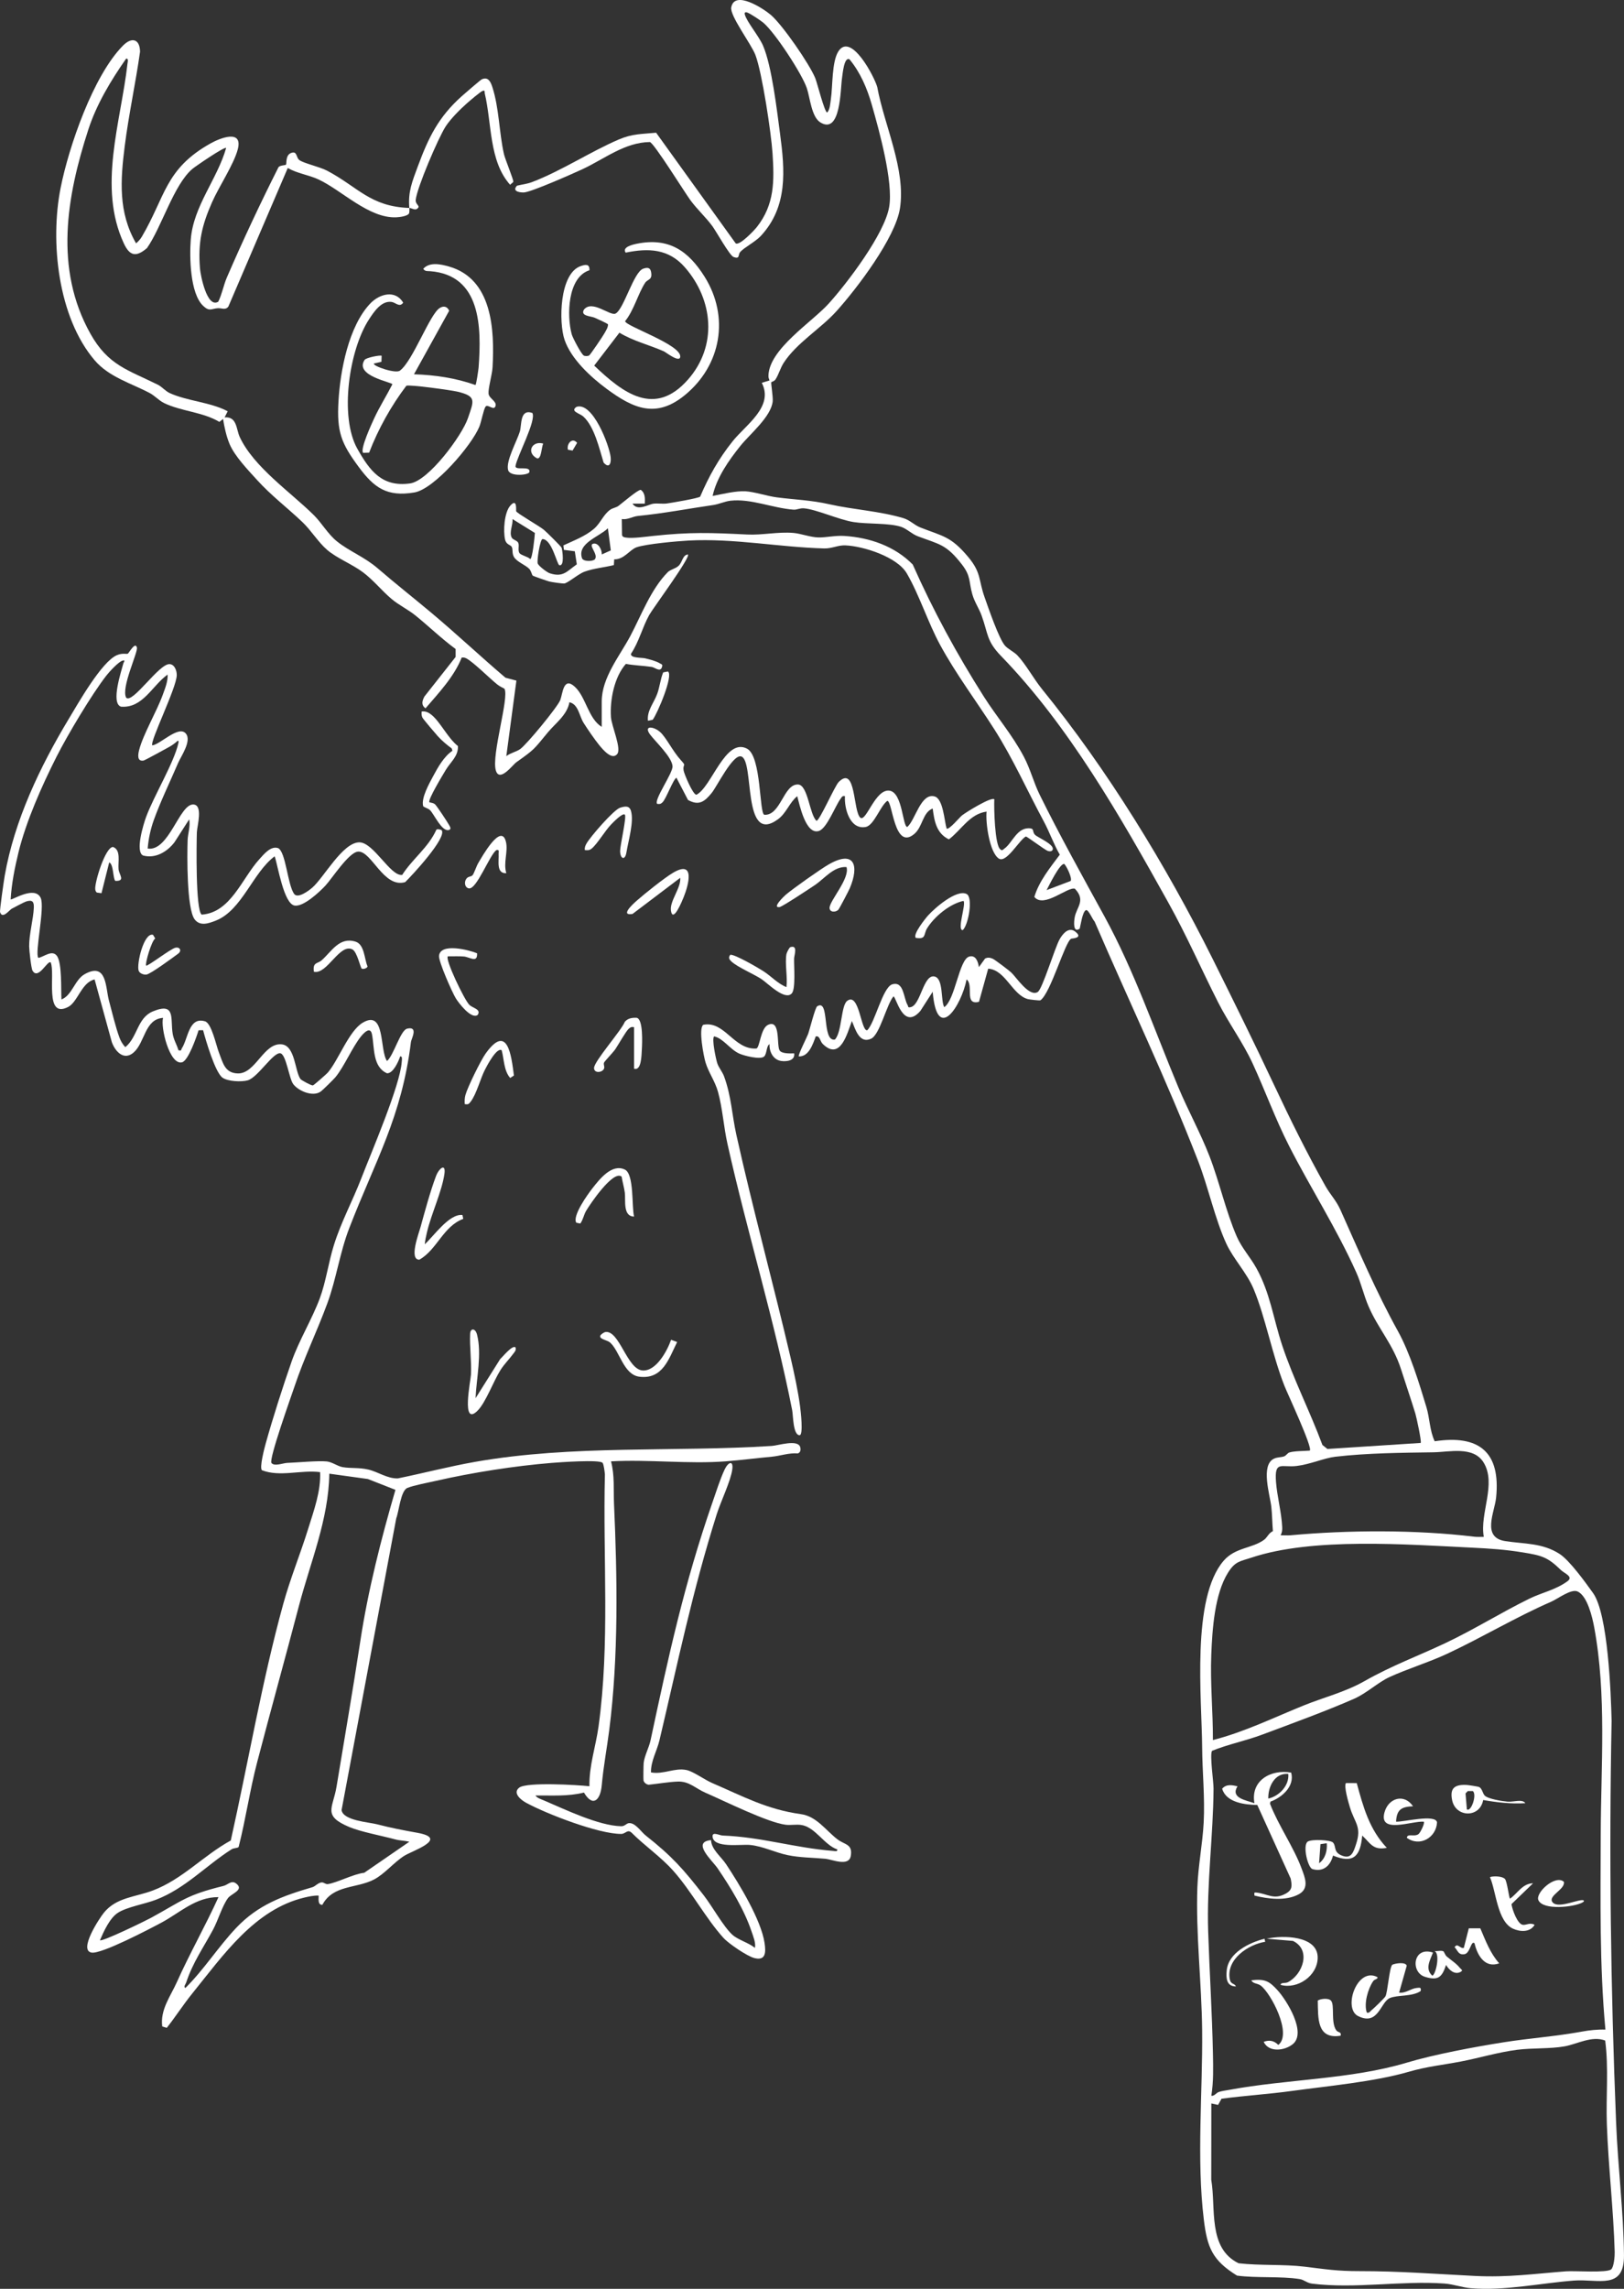 <?xml version="1.0" encoding="UTF-8"?>
<svg id="Calque_2" data-name="Calque 2" xmlns="http://www.w3.org/2000/svg" viewBox="0 0 1054.31 1485.61">
  <rect x="0" y="0" width="1054.31" height="1485.61" fill="#333333" stroke="none"/>
  <defs>
    <style>
      .cls-1 {
        fill: #fff;
      }
    </style>
  </defs>
  <g id="Illu_Vectorisée_WHITE_" data-name="Illu Vectorisée (WHITE)">
    <g id="Demon">
      <path class="cls-1" d="M500.72,248.12c-.31.54,1.22,9.4.92,12.37-1,10.03-14.83,21.25-21,28.96-7.52,9.38-15.4,20.56-18.01,32.45,6.4-1.2,14.96-3.38,21.44-3.01,5.52.31,14.13,3.14,20.13,3.92,12.16,1.57,22.02,1.75,34.43,4.54,15.46,3.47,32.53,4.37,47.96,9,4.1,1.23,6.98,4.48,10.95,6.04,14.74,5.78,19.73,5.69,30.94,19.03,8.7,10.36,6.68,14.87,10.73,26.25,2.46,6.92,9.37,27.29,13.39,31.58,1.97,2.1,5.85,3.99,7.88,6.11,5.29,5.51,10.7,15.41,16.02,21.95,42.46,52.21,80.67,114.66,110.76,175.07,13.57,27.25,27,54.47,39.94,81.99,10.44,22.21,21.3,44.22,33.35,65.59,3.04,5.39,6.89,9.17,9.66,15.33,11.96,26.69,23.12,53.06,37.29,78.64,7.87,14.21,13.79,33.73,18.54,49.42,2.16,7.11,2.1,15.28,5.37,22.14,28.83-4.35,42.89,6.96,39.88,36.56-.97,9.51-9.49,25.78,5.75,28.21,12.35,1.98,24.21,1.03,35.55,8.42,6.49,4.23,16.89,18.69,21.64,25.33,9.72,13.58,11.6,65.15,12.04,82.91-1.74,87.1-.59,174,2.92,260.93,1.15,28.61,4.8,57.27,5.11,85.89.25,22.98-16.69,15.3-32.54,16.52-21.44,1.65-44.99,6.8-66.96,4.96-5.43-.45-11.32-2.61-16.97-3.02-27.92-2.03-57.92,3.56-86.01.06-3.39-.42-5.18-2.51-8.03-2.96-12.3-1.95-28.04-.57-40.71-2.26-15.96-9.9-19.36-18.1-21.56-36.4-4.8-39.89-.67-82.47-1.08-122.84-.31-30.4-4.2-62.91-3.09-92.95.52-13.99,3.36-27.99,4.09-41.89.85-16.33-.89-32.92-1-48.97-.21-31.38-7.12-96.53,13.97-120.95,7.57-8.77,18.58-7.9,26.32-13.65,1.94-1.44,2.91-4.34,5.65-5.56-.44-5.06-.47-10.82-1.03-15.78-.88-7.81-7.12-27.06,1.73-31.26,2.25-1.07,4.52-.77,6.52-1.48,1.45-.51,2.15-2.12,3.46-2.54,3.28-1.04,9.65-.89,13.28-1.22,1.95-1.92-14.43-36.85-16.46-42-8.04-20.38-12.3-44.43-20.03-62.92-4.38-10.46-13.18-19.59-17.67-29.31-7.32-15.84-11.82-36.88-18.31-53.64-20.38-52.59-44.97-103.83-67.27-155.59-1.24-1.02-4.03-8.13-5.65-7.32-2.23,1.12-3.32,9.49-3.99,12-4.45,3.06-3.75-4.52-3.27-7.28,1.15-6.7,7.44-10.95.13-18.65-4.73-1.46-20.1,12.92-26.32,5.33,3.09-10.29,10.21-18.92,16.53-27.42-4.02-6.94-6.61-14.56-10.41-21.62-10.71-19.89-19.91-40.64-32.13-59.82-11.6-18.19-24.82-35.7-35.18-54.76-7.82-14.38-13.52-32.5-21.6-46.36-6.27-10.76-28.11-17.68-39.84-18.2-4.84-.22-8.72,2.12-13.84,1.98-29.22-.78-58.69-6.68-87.97-5.11-7.45.4-27.27,2.18-33.66,4.32-4.61,1.55-8.15,8.05-14.64,7.87l-.23,3.72c-6.3,1.61-13.02,2.07-19.16,4.34-4.06,1.5-10.96,7.56-13.16,7.63-1.52.05-7.93-.88-9.61-1.3-1.18-.3-10.25-3.45-10.71-3.78-.55-.39-1.04-3.02-2.19-4.31-2.26-2.54-8.27-4.64-10.08-7.91-1.39-2.5-.45-4.87-1.45-6.55-.82-1.38-3.49-1.24-4.28-4.72-1.27-5.58-.55-17.59,3.47-22.05,4.65-5.16,3.52,3.37,3.75,3.76.94,1.56,15.01,9.53,18.02,12.03,1.48,1.22,11.31,10.9,11.52,11.69.47,1.76,2,12.07-1.49,11.27-1.61-.37-4.77-16.85-10.99-16.98-1.56.34-3.77,14.3-3.05,15.94s5.93,5.65,7.8,6.27c8.66,2.85,11.15-1.3,17.55-5.81l-1.3-8.46-7.07-.92-.33-2.91c6.67-3.13,14.08-5.85,19.77-10.7,4.39-3.75,5.99-9.12,10.57-12.42,1.66-1.19,3.79-1.33,5.45-2.55,2.36-1.74,12.78-10.73,14.45-10.36,2.91,1.99,2.75,5.72,2.6,8.92h-7.99c3.33,5.15,10.3.47,13.54.05,2.92-.38,5.91.26,8.84-.15,3.41-.49,20.23-3.33,21.55-4.43,5.7-13.33,12.01-24.57,21.05-35.91,8.63-10.83,26.92-22.43,18.96-37.97l5.01-1.54c-.33-1.01-.71-1.74-.69-2.87.2-17.4,28.17-34.87,39.17-47.07,12.19-13.52,36.27-45.27,39.22-62.71,2.75-16.24-6.49-49.51-11.26-66.22-3.03-10.61-7.4-20.95-14.46-29.52-3.59-2-4.5,9.54-4.9,12.15-1.07,7.02-.74,36.9-14.04,28.77-5.79-3.54-6.73-16.09-8.79-22.19-3.18-9.46-20.79-36.32-28.35-42.61-1.72-1.43-8.63-6.04-10.43-6.57-1.35-.39-1.86.12-1.46,1.46,1.41,4.84,9.19,13.98,11.83,20.15,5.67,13.27,8.95,41.65,10.99,56.97,3.2,23.93,5.12,47.34-12.34,66.33-3.66,3.98-11.04,7.69-13.49,10.53-1.61,1.86.01,4.83-4.33,3.28-2.57-.92-11.26-16.66-13.84-20.14-4.39-5.91-9.85-10.83-14.21-16.77-3.59-4.88-23.61-37.1-26.29-37.71-16.42.21-29.41,10.96-43.91,17.69-6.08,2.82-33.38,14.93-37.94,15.03-3.25.08-7.7-.98-4.38-4.4,3.25-.79,6.52-1.11,9.68-2.31,18.8-7.13,38.01-19.78,56.31-27.64,8.95-3.84,14.76-3.48,24.3-4.43l51.66,71.82c2.48,1.67,12.01-8.38,13.77-10.63,11.49-14.63,11.33-29.78,10.15-47.79-.85-13.12-6.78-52.5-11.11-63.84-2.73-7.17-16.67-25.49-15.7-30.87,2.1-11.6,21.02.83,25.72,4.86,7.52,6.44,25.09,31.83,28.85,41.11,1.29,3.18,5.99,22.17,7.73,22.23,1.86-2.04,1.96-5.88,2.37-8.6,1.26-8.33.54-24.33,4.89-31.09,8.17-12.68,23.38,16.44,25.24,23.19,4.51,24.74,18.67,53.52,14.73,78.74-3,19.18-27.96,52.01-41.22,66.72-10.35,11.48-25.89,20.54-34.33,33.63-2.06,3.19-3.25,7.68-5.29,10.73-.8,1.19-2.58,1.5-2.74,1.77ZM922.32,936.56c.71-.73-2.75-16.72-3.46-19.04-2.9-9.47-6.24-19.18-9.28-28.7-5.23-16.38-14.8-26.26-21.1-40.86-3.09-7.15-4.76-14.88-7.96-22.02-12.82-28.63-29.59-54.6-43.69-82.23-8.82-17.29-15.49-35.81-23.58-53.37-6.33-13.74-15.54-26.14-22.37-39.6-11.31-22.3-20.22-43.03-32.63-65.31-30.71-55.13-64.26-114.17-108.28-159.55-9.61-9.91-8.38-14.31-12.69-26.29-1.71-4.74-4.59-8.7-6.07-13.92-2.33-8.21-.8-11.61-6.72-19.26-10.22-13.21-14.54-13.01-28.64-18.33-3.94-1.49-7.24-4.94-10.86-6.13-7.9-2.6-21.92-1.66-30.88-3.1-9.6-1.55-24.18-8.23-32.15-8.91-2.67-.23-4.71,1.03-6.77.87-13.74-1.03-27.71-7.31-40.97-5.8-3.63.41-7.51,2.25-11.2,2.79-17.06,2.48-31.68,5.37-48.87,7.09-3.56.36-6.69,2.61-10.48,2.01l.14,10.35c.33,1.3,1.22,1.43,2.36,1.64,4.11.76,13.3-.56,17.94-1.05,24.05-2.56,36.99-2.08,60.97-.9,9.98.49,19.87-1.88,30.01-1.03,4.86.41,11.05,2.82,16.15,2.92,5.2.1,10.97-1.35,16.87-.97,16.52,1.06,32.68,6.61,44.43,18.54,13.31,29.97,28.62,58.1,46.17,85.75,8.28,13.04,18.5,24.85,25.96,39,4.29,8.13,6.37,16.73,10.29,24.69,12.99,26.35,27.93,53.17,42.02,78.91,19.27,35.2,32.58,74.09,47.98,110.92,6.25,14.95,14.34,29.59,20.22,44.74,6.43,16.59,10.75,36.2,17.74,52.21,3.21,7.34,8.71,13.31,12.64,20.34,9.04,16.15,11.06,32.83,16.8,50.16,7.32,22.08,18.09,42.98,26.16,64.78l3.26,2.59,60.54-3.92ZM332.7,336.9c.46,3.83-2.31,8.44-.51,12.01.81,1.6,3.79,1.87,4.35,3.64.62,1.95-.46,4.5.64,6.36.87,1.48,5.59,2.37,7.02,3.96,1.44-.08,2.92-14.33,3.05-16.95l-14.54-9.01ZM390.67,359.89l5.87-2.64-1.89-14.35c-5.73,5.6-20.03,9.67-16.83,19.35.74,2.44,7.33,2.22,8.43.7,2.34-3.22-4.7-9.27-1.06-10.06,3.39-.73,5.66,4.17,5.49,7ZM679.47,577.75l15.57-5.92c1.25-1.59-2.43-9.32-4.1-11.06-2.84-.65-10.05,14.33-11.48,16.98ZM963.29,997.52c-2.8-15.25,8.47-34.34-.17-48.31-6.63-10.72-22.23-6.73-32.31-6.57-20.82.32-42.98.46-63.96,2.9-7.16.83-16.23,4.92-25,5.98-10,1.22-14.56-3.83-13.45,10.5.71,9.19,3.52,19.46,4.01,29.05.11,2.09-.07,3.59-1.03,5.44,2.14-.05,4.33.19,6.48,0,37.53-3.44,81.65-3.63,119.04.91,2.12.26,4.28.1,6.4.11ZM787.41,1129.44c20.55-5.26,39.43-14.57,58.97-22.47,13.1-5.29,26.92-8.7,39.27-15.7,18.43-10.45,34.3-16.07,53.02-24.93,18.41-8.72,36-19.76,54.25-28.7,8.05-3.94,17.04-5.68,24.69-11.29,4.12-3.02-2.01-5.07-4.34-7.35-8.59-8.39-12.44-9.38-24.61-11.36-11.59-1.89-21.39-2.53-32.9-3.09-42.69-2.07-103.69-6.78-143.34,6.48-7.33,2.45-10.49,2.24-15.21,9.78-8.72,13.94-10.18,36.86-10.84,53.12-.75,18.52,1.13,37.01,1.05,55.5ZM1042.24,1317.34c-3.88-42-3.16-84.27-3.04-126.47.12-44.47,3.91-90.67-4.23-134.61-1.2-6.5-4.41-20.32-10.74-23.25-4.23-1.96-12.76,4.7-17.29,6.67-23.05,10.06-44.47,22.99-67.27,33.67-11.73,5.5-26.3,9.97-37.72,15.25-7.28,3.36-14.78,10.48-22.92,14.06-17.66,7.77-41.26,16.4-59.67,23.27-10.65,3.98-21.95,6.2-32.5,10.48-1.6,2.38,1.01,19.97.98,24.53-.2,30.95-4.53,61.7-3.48,92.99.88,26.1,2.55,52.68,3.08,78.87.18,9.14.42,18.54-1.04,27.52,2.16.24,3.02-1.87,4.97-2.51s4.55-.95,6.65-1.34c37.43-6.95,79.11-6.78,115.26-17.65,17.62-5.3,43.85-10.21,62.75-13.2,17.49-2.77,33.26-3.73,50.99-6.97,4.96-.91,10.14-1.45,15.2-1.29ZM1042.1,1324.47c-8.64-3.32-18.25,2.34-26.43,3.78-9.54,1.68-20.74.94-30.76,2.22-12.29,1.58-24.27,5.24-36.39,7.58s-21.83,3.18-34.21,6.76c-22.27,6.44-52.07,9.14-75.57,12.37-15.14,2.08-30.57,3.04-45.73,5.05l-2.23,4.02-4.38-.95-.05,49.51c3.16,18.44-2.44,44.35,17.74,54.22,13.91,1.61,29.01.55,42.77,2.2s20.89,2.94,35.97,2.91c25.18-.04,49.97,1.89,74.92,3.13,21.19,1.05,38.61-1.44,59.01-3.02,5.44-.42,26.41,1.16,29.22-1.25,1.83-1.57,2.36-8.76,2.29-11.29-.78-27.58-4.11-55.29-5.09-82.88-.64-18.11,1.27-36.39-1.09-54.37Z"/>
      <path class="cls-1" d="M81.87,452.83c4.19,4.29,21.42-22.34,28.32-21.76,3.24.27,4.59,4.29,4.56,7.16-.08,8.19-17.64,43.21-15.88,45.59,5.35-.76,17.03-13.16,21.73-7.74,4.09,4.71-3.13,14.86-4.93,19.06-5,11.68-11.66,25.48-15.82,37.14-2.13,5.97-3.45,12.18-3.98,18.5,13.69,2.13,20.52-28.63,29.47-28.61,6.79.02,2.58,14.16,2.46,18.08-.22,7.41-.91,50.5,3.14,53.42,18.82-1.32,26.06-23.42,37.37-35.9,2.97-3.28,7.42-8.88,12.22-7.28,5.03,2.34,6.11,23.52,10.38,29.67,2.31,3.33,9.29-1.82,11.79-3.98,7.58-6.57,19.76-29.42,30.58-29.44,9.28-.02,20.29,22.32,27.84,21.12,6.64-10.41,16.97-17.77,22.1-29.17.52-1.03,3.39,0,3.49.14,3.67,4.85-19.43,29.61-23.66,33.73-14.12,4.2-21.91-20.65-30.72-19.78-5.99.59-16.68,17.3-21.03,22.01-3.81,4.12-14.19,13.81-19.94,13.01-7.16-1-10.92-25.88-13.04-32-14.18,10.5-21.18,35.01-38.21,41.74-4.64,1.83-10.24,3.83-13.74-.8-5.2-6.88-4.91-41.68-4.56-51.49.15-4.27,1.89-8.85,1.03-13.45l-9.57,14.9c-4.78,6.23-12.38,10.76-20.41,8.58-5.22-2.54.31-20.43,1.99-25,4.96-13.51,18.22-35.41,20.97-47.99.12-.57.31-1.62-.47-1.46-1.76,1.61-3.74,3.03-5.83,4.16-2.26,1.23-15.45,8.54-16.37,8.68-4.26.67-3.59-3.87-2.81-6.89,2.62-10.23,11.39-24.93,15.28-35.68,1.53-4.24,3.4-8.68,3.22-13.26-10.06,7.11-16.02,21.97-30.3,20.84-6.81-2.25.28-23.15,1.55-28.11.21-.81,1.78-2.55-.71-1.71-2.67.9-8.44,7.21-10.34,9.65-9.52,12.23-25.21,38.56-32.32,52.63-9.43,18.65-19.82,41.96-24.74,62.21-2.42,9.96-4.46,20.13-5.06,30.41.71.78,15.59-9.18,19.48-1,2.93,6.15-4.03,36.18-1.5,38.97,3.55-.57,8.91-5.54,12.05-1.3,3.39,4.57,2.59,22.17,2.94,28.29,6.84-2.51,8.61-12.79,15.07-16.41,14.53-8.13,13.52,8.8,15.75,17.06,1.89,7.01,4.45,17.76,6.86,24.13.87,2.29,2.09,4.41,3.79,6.18,7.95-6.46,7.75-18.98,17.79-23.17,15.11-6.3,11.36,4.73,12.95,14.43.65,4.01,2.66,7,3.75,10.75,2.34.52,1.6-.34,2.22-1.29,4.11-6.26,4.43-20.66,15.04-17.49,4.25,1.27,7.2,15.56,8.94,20.04,2.67,6.88,3.83,13.53,12.3,13.78,11.67.35,16.83-20.28,28.67-18.86,8.64,1.04,8.4,17.5,12.06,22.51.57.78,7.06,4.32,8.06,4.13.63-.12,8.86-7.39,9.66-8.31,6.91-8.01,13.68-26.98,22.61-32.35,14.95-8.99,10.89,17.97,15.85,24.81,4.32-3.6,8.68-19.94,13.03-20.98,7.56-1.81,2.74,6.68,2.51,8.56-6.08,49.09-23.05,76.83-40.04,120.86-6.21,16.09-8.41,32.98-14.21,48.75-6.9,18.76-14.96,34.96-21.49,54.47-2.05,6.14-16.62,46.78-14.83,49.24s7.59.07,10.08-.02c6.61-.25,20.29-1.53,25.86-.95,3.53.37,6.92,3.13,10.34,3.7,5.46.91,10.42.15,16.45,1.53,6.61,1.51,12.26,5.92,19.28,5.78,16.8-3.43,33.38-7.79,50.29-10.76,63.41-11.13,128.42-6.24,192.55-10.32,4.02-.26,16.75-4.42,18.38.66.52,1.62.29,3.63-1.52,4.2-5.78-.48-11.27,1.61-16.86,2.13-9.93.91-20.13,2.24-29.98,3-24,1.86-50.2-1.35-74.43.02,2.44,9.22,1.54,18.25,1.95,27.52,2.15,48.03,2.98,99.06-3.08,146.75-1.6,12.57-3.7,23.06-4.89,36.08-.89,9.75-5.89,14.28-11.54,4.62-10.29,2.6-20.89,1.81-31.41,1.9.52,1.46,3.86,2.55,5.31,3.17,13.78,5.87,35.66,16.49,50.28,16.79,2.32.05,3.27-1.79,4.92-1.99,4.16-.5,7.96,5.61,10.96,7.98,17.14,13.54,24.52,21.87,37.87,39.09,5.26,6.79,12.77,20.33,18.52,25.45,3.66,3.26,10.56,5.12,14.55,8.44.67-3.32-1.16-7.54-2.23-10.76-4.64-13.93-13.73-28.79-22.03-40.93-3.44-5.04-17.14-17.08-4.24-18.26.24,6.05,6.45,10.61,9.81,15.68,8.5,12.8,22.68,36.09,24.93,51.02.9,5.96.94,11.89-6.78,9.8-4.66-1.26-16.52-9.3-19.93-13.07-11.43-12.64-20.77-30.27-32.49-43.46-8.2-9.23-18.46-16.12-27.16-24.84-2.65-2.37-3.86.82-6.68.84-14.62.11-48.48-13-61.82-20.25-3.22-1.75-8.95-6.32-4.38-9.8,4.92-3.74,37.89-1.75,45.56-.9-.3-13.11,4.09-25.73,5.88-38.6,7.52-54.13,2.8-109.21,4.16-163.82-.15-1.68-.7-6.41-1.51-7.48-1.71-2.26-28.19-.36-32.99.03-24.11,1.94-51.7,6.29-75.28,11.67-4.94,1.13-14.16,2.84-18.43,4.56-4.41,1.77-5.49,15.34-7.25,19.74l-35.49,189.35c.92,6.84,17.62,7.87,22.85,9.21,9.88,2.53,16.51,3.78,26.41,5.57,20.79,3.78-3.42,11.68-8.58,14.93-6.62,4.18-12.76,11.79-19.61,15.37-11.43,5.96-26.59,3.37-33.54,16.43-3.62.24-2.06-5.55-2.49-6-3.1-.07-6.2.59-9.2,1.3-32.3,7.71-52.75,37.5-72.72,62.19-5.86,7.24-10.84,15.07-16.61,22.37l-2.93-.88c-1.44-10.89,5.39-19.65,9.41-28.63,8.47-18.92,18.55-36.54,27.1-55.34-14.72-.11-25.01,10.11-36.95,16.51-7.5,4.02-39.1,20.62-45.46,19.5-8.6-1.5,5.04-22.25,8.05-25.94,8.11-9.93,20.2-10.03,31.64-14.33,19.34-7.27,32.74-22.64,50.7-32.5,11.34-50.69,20.28-103.55,34.07-153.56,4.58-16.59,11.1-32.41,16.18-48.78,3.65-11.78,8.33-24.37,7.73-36.75-12.51-1.57-26.03,3.31-37.75-1.23-1.76-1.65,1.67-14.61,2.49-17.53,4.64-16.61,11.12-36.85,16.81-53.15,4.65-13.33,13.21-27.37,18.21-40.76,4.08-10.95,5.64-23.36,9.22-34.76,4.75-15.15,12.12-28.61,17.75-43.21,6.39-16.57,25.35-60.59,26.27-75.68.07-1.09.65-3.79-1.02-3.52-1.13,3.42-4.54,11.08-8.54,10.96-9.45-4.18-8.07-16.56-9.74-25.22-1.03-5.37-5.08-1.26-7.16,1.31-5.62,6.96-10.77,19.35-16.55,26.42-1.15,1.4-8.37,8.5-9.61,9.37-5.15,3.64-14.52-.42-17.85-4.9-2.61-3.51-4.55-18.87-8.16-19.91-4.56-1.32-14.6,15.49-21.3,17.48-4.03,1.19-12.9.77-16.4-1.67-4.81-3.35-10.95-24.47-12.63-30.85l-2.93.04c-1.33,4.27-6.63,19.76-10.76,20.81-8.04,2.04-14.08-22.9-12.29-28.84-11.92.76-11.71,15.92-19.05,22.41-6.25,5.52-11.92-.34-14.21-6.63l-11.19-40.73c-8.41,1.83-10.96,14.64-17.13,17.83-15.67,8.11-8.25-21.64-11.37-28.85-2-1.79-8.04,11.72-11.81,5.31-.88-1.5-2.16-13.33-2.18-15.81-.05-7.81,2.7-17.48,3.03-25.04.18-3.98-.99-5.32-5.08-4.01-1.09.35-7.83,3.87-9.31,4.7s-6.03,6.98-7.52,2.2c-.35-1.14,2.5-20.7,3.02-23.69,6.28-35.84,22.84-70.61,41.42-101.49,6.19-10.28,21.41-37.29,31.35-41.6,3.6-1.56,6.24-.6,7.11-.97.74-.32,4.9-8.24,5.93-3.97.75,3.1-10.39,26.06-6.99,32.46ZM265.74,1195.41c-2.92-.73-6.13-.69-9.02-1.48-8.6-2.32-22.6-4.95-29.93-8.04-17.62-7.43-10.63-12.1-8.3-26.27,5.2-31.61,10.63-62.78,15.44-94.49,4.97-32.77,13.52-66.35,22.79-98.11l-17.91-7.03-25.02-3.46c-.47,29.87-12.29,57.44-19.71,85.74-8.91,33.97-18.33,67.83-27.19,101.74-4.73,18.09-7.34,36.67-11.96,54.78-.7.93-3.01.55-4.62,1.57-16.97,10.81-29.94,25.39-49.2,32.77-7.09,2.72-18.75,4.64-24.57,8.41-5.33,3.46-9.19,12.12-11.66,17.82,1.39,1.15,29.35-12.47,33-14.46,20.65-11.25,22.84-14.79,47.17-20.78,2.94-.72,5.11-3.91,8.16-1.65,5.69,4.22-3.04,6.57-5.23,9.57-3.76,5.15-6.4,14.36-9.62,20.36-6.36,11.86-13.1,21.21-17.51,34.45-.32.97-1.89,2.83-.5,3.5,12.11-11.97,21.31-26.66,32.97-38.99,14.2-15.02,30.19-20.78,49.52-26.43,1.8-.53,3.59-2.84,5.86-3.09,1.59-.18,2.57,1.32,4.16,1.08,5.95-.88,16.67-6.59,23.6-7.34l29.3-20.16Z"/>
      <path class="cls-1" d="M265.74,135.01c.1,1.11.1,2.24-.12,3.34-.76,1.97-6.22,2.61-8.35,2.7-17.79.77-35.34-17.5-50.47-24.56-6.5-3.03-13.69-3.83-19.98-7.45l-38.54,89.9c-1.86,2.58-4.27.96-6.78,1.11-4.27.26-5.46,2.45-9.67-1.58-8.51-8.14-8.84-31.88-7.98-42.96,1.67-21.76,17.17-39.1,22.97-59.47-1.01-1.07-20.02,11.99-21.89,13.57-12.11,10.17-20.05,37.99-29.52,51.43-7.06,6.04-11.21,5.15-15.02-3.07-17.01-36.64-1.94-78.62,2.36-116.54.12-1.09.89-3.61-.87-3.36-9.84,14.07-19.16,29.5-24.51,45.96-14.17,43.58-22.26,90.47,1.34,132.6,11.51,20.54,24.21,23.37,43.83,33.12,2.56,1.27,4.8,4.08,7.61,5.38,11.31,5.21,26.32,5.83,37.67,11.82l-2,3.97c8.12-.68,7.48,7.69,9.8,12.69,9.06,19.55,33.12,35.88,48.15,50.79,5.13,5.09,9.08,12.24,14.98,17,8,6.45,17.78,10.02,26.47,17.51,11.6,10,23.27,19.17,34.98,28.98,16.26,13.63,31.78,28.25,47.94,42l7.11,1.88-6.55,49.04c2.57-2.07,6.35-2.75,8.94-4.54,4.19-2.9,24.29-27.28,26.09-31.88,1.61-4.13,1.97-15.55,9.47-8.6,7.25,6.72,8.66,20.58,17.45,26.02v-16.49c0-15.5,11.66-29.53,18.53-42.44,7.02-13.18,13.36-30.47,24.4-41.56,1.69-1.7,4.89-2.12,6.95-4.05,2.6-2.44,2.54-7.02,6.09-7.39,1.79,1.91-22.81,35.08-25.15,39.3-4.48,8.1-6.61,17.38-11.83,25.18-.5,2.9,7.04,2.43,9.06,2.92,2.96.73,7.13,1.72,9.68,3.29,1.23.76,2.08.56,1.25,2.75-1.15,3.03-4.51-.12-6.55-.43-5.48-.83-11.27-.93-16.76-1.97-7.53,8.49-10.41,23.36-9.7,34.43.38,5.86,6.95,20.43,4.12,24.03-3.39,4.32-9.25-2.75-11.59-5.57-2.82-3.4-7.93-10.83-10.32-14.67-2.83-4.55-3.32-12.01-9.15-13.33-1.55,8.39-9.02,13.54-13.97,19.52-9.53,11.52-8.39,10.8-20.53,19.45-2.35,1.68-10.89,13.34-13.28,5.3-2.98-10.03,8.84-47.47,5.58-53.06-1.61-.85-3.26-1.63-4.7-2.79-5.09-4.06-15.37-14.44-20.07-16.91-1.02-.53-1.88-.63-2.99-.49-4.9,12.4-14.85,22.87-23.5,32.96-2.91-2.28-2.19-4.77-.7-7.67l20.27-25.71v-5.14c-9.17-6.74-17.33-14.69-26.15-21.83-4.66-3.77-10.61-6.62-15.37-10.61-6.49-5.43-11.53-12.02-18.62-17.36s-16.94-9.08-23.36-14.62c-5.72-4.94-10.29-12.57-15.99-17.99-9.83-9.37-20.14-17.06-29.53-27.43-5.88-6.49-14.38-15.28-17.74-23.24-2.03-4.8-3.42-11.08-4.23-16.26l-2.38,1.92c-10.64-6.41-24.86-6.88-35.81-12.19-3.48-1.69-6.06-4.76-9.44-6.55-11.96-6.35-26.39-10.32-35.72-21.25-23.85-27.93-29.04-76.98-22.1-111.89,5.31-26.75,21.17-72.9,40.52-92.4,5.68-5.72,10.9-4.3,11.05,3.98-2.87,20.38-7.34,40.71-9.93,61.11-2.83,22.32-4.31,43.12,7.35,63.3,1.44-1.27,2.72-2.6,3.71-4.27,15.41-26.13,15.02-43.91,44.44-60.5,6.73-3.79,21.37-9.42,17.84,3.85-2.59,9.74-12.29,24.26-16.69,34.27-6.65,15.1-9.22,26.26-7.8,43.14.34,4.1,4.5,25.89,11.85,21.38,2.49-5.02,3.43-10.74,5.64-15.85,10.39-24.04,21.77-48.25,33.47-71.46.89-1.23,4.52-1.21,4.86-1.64.59-.73-.6-6.53,3.79-7.74,3.56-1,2.71,3.16,4.91,4.78,2.89,2.12,13.19,4.33,18.07,6.91,19.98,10.57,27.98,23.3,53.3,24.15-.92-10.46,1.86-17.1,5.51-26.97,6.98-18.86,13.35-31.94,28.45-45.5,1.63-1.46,12.25-10.63,13.03-10.99,4.25-1.98,5.85,1.71,6.93,5.05,4.4,13.6,4.37,29.61,7.51,43.46.74,3.28,6.47,17.11,6.07,17.97-.28.6-1.55,1.28-2.04,1.97-13.81-15.43-11.82-39.75-16.51-59.44-.21-.9.42-2.22-1.46-1.49-1.42.55-8.33,6.45-10.04,7.96-4.44,3.92-10.69,10.16-13.88,15.1-4.74,7.33-18.62,39.73-19.43,47.66-.25,2.42,2.09,3.49,1.86,4.7-1.8,2.89-3.93.6-6,.53Z"/>
      <path class="cls-1" d="M239.64,293.79l-3.87.14c-2.23-2.12,5.62-19.09,7.13-22.35,3.52-7.59,8.03-14.69,11.83-22.14-.07-1.43-24.86-5.4-18.04-15.83.98-1.5,10.42-3.33,11.07-2.65l-.13,3.86-4.86,1.14c-1.2,1.52,14.59,7,17,4.49,8.32-6.33,19.21-36.47,25.69-40.52,2.6-1.63,4.92-.99,6.15,1.75l-22.85,41.26c13.64.44,27.11,2.41,39.94,6.98.48-.33,1.9-9.84,2.02-11.49,1.93-26.18,1.55-59.89-31.51-62.41-1.79-.14-3.23.28-4.43-1.55,4.12-4.58,11.26-3,16.5-1.53,28.42,7.97,29.83,41.13,28.49,65.53-.25,4.55-2.89,13.52-2.6,16.99.27,3.18,5.33,4.89,4.55,7.94-.93,3.68-5.04-1.42-6.48.52-1.29,1.74-2.74,9.81-4.03,12.97-4.9,12.07-29.26,40.57-42.19,42.76-17.79,3-26.13-3.05-36.05-16.44-11.56-15.6-14.36-22.92-13.22-42.83,1.13-19.75,6.58-48.58,20.6-63.35,5.93-6.25,16.24-9.2,21.41-.59-2.33,3.37-4.87-.1-7.57-.47-6.59-.91-11.4,6.39-14.6,11.28-12.96,19.79-19.33,63.16-7.63,83.97,8.11,14.43,16.07,25.06,34.22,22.57,12.02-1.65,33.77-31.06,37.6-42.35s5.82-14.23-6.83-17.23c-4.13-.98-31.19-4.72-33.15-3.82-9.92,13.09-18.26,28.07-24.14,43.37Z"/>
      <path class="cls-1" d="M442.02,493.41c4.02,4.35,1.09,2.04,1.77,6.63.31,2.13,5.99,15.81,8.32,15.81,9.8-4.81,18.78-37.31,32.87-29.91,9.47,4.98,7.85,42.22,11.25,42.92,10.69.59,12.41-20.04,21.87-19.67,6.47.26,7.43,19.6,11.98,23.57,2.01,0,11.87-22.69,14.45-25.23,11.3-11.15,9.18,19.21,14.05,23.25,3.85,2.78,9.72-19.08,19.02-17.56,8.42,1.38,8.36,23.57,11.44,23.54,5.24-4.58,8.79-22.39,17.77-19.8,5.55,1.6,6.25,15.91,7.73,20.81,1.39,1.24,8.43-7.26,9.98-8.5,2.53-2.03,19.15-12.3,20.99-10.48-.28,5.14.26,30.16,3.97,32.52,1.15,1.18,1.69.1,2.56-.5,5.17-3.54,8.23-14.27,16.99-13.12,2.44.32,1.07,2.25,2.89,4.15,1.64,1.71,12.27,6.02,11.56,9.42-.29,1.39-1.83,1.46-3.07,1.11-1.96-.56-13.54-9.42-14.43-9.42-4.18,2.13-12.59,17.44-17.47,14.36-6.12-3.85-8.79-23.64-8.01-30.52-11,1.47-16.49,12.05-24.48,18.02-8.11-3.92-9.45-11.83-10.5-20.02-6.63,2.53-6.42,11.85-11.96,16.51-13.15,11.06-14.05-21.45-17.52-21.49-4.57,3.29-8.6,15.95-14.03,16.96-10.23,1.91-13.99-12.02-13.46-19.98-1.78-.39-1.98.52-2.83,1.65-3.42,4.54-8.87,19.31-14.13,20.93-8.5,2.61-12.46-16.89-14.02-22.59-5.1,4.18-7.05,11-12.49,14.98-23.72,17.39-14.87-39.05-24.11-40.83-5.46-1.05-15.56,19.63-18.94,23.76-4.45,5.44-8.17,8.58-15.37,4.55l-7.52-14.45c-2.08.99-6.75,13.83-9.02,15.97-1.25,1.17-1.78,1.22-3.48,1.01-2.37-2.4,10.25-19.94,9.98-24.4-.38-6.01-11.1-15.95-14.52-20.52-4.64-6.19,2.37-5.47,6.59-1.59,3.94,3.63,8.16,12.52,13.34,18.14Z"/>
      <path class="cls-1" d="M422.64,1150.43c8.05,1.49,15.33-3.19,23.05-1.55,4.4.93,11.74,6.32,16.57,8.4,20.45,8.83,35.63,17.18,57.71,20.24,10.16,1.41,16,10.41,23.66,16.31,4.74,3.65,10.08,2.99,8.69,10.86-1.25,7.11-12.17,2.21-16.36,1.81-8.17-.79-16.45-.69-24.6-2.38s-16.05-5.77-24.38-6.6c-5.97-.6-24.06,2.41-24.39-5.6-.13-3.19,4.47-.6,6.53-.52,25.65,1.02,46.32,7.96,71.97,10,1.07.09,2.74.61,2.47-.98-8.6-2.96-14.35-14.68-23.57-15.91-3.25-.43-6.7.28-9.89-.1-11.71-1.43-39.62-15.36-52.16-20.8-6.44-2.79-10.46-7.48-17.83-7.24-5.82.19-13.03,1.45-18.95,2.06-1.48-.13-3-1.31-3.38-2.72-.17-.64-.04-10.32.1-11.5.58-4.76,3.44-9.83,4.45-14.55,11.76-54.96,21.7-101.2,40.25-154.63,2.26-6.5,4.98-15.1,7.83-21.15,2.34-4.96,5.82-6.28,4.99-.07-1.01,7.49-7.52,20.89-10.07,28.97-15.96,50.57-25.12,95.69-37.18,146.72-1.67,7.07-5.67,13.49-5.53,20.95Z"/>
      <path class="cls-1" d="M378.87,230.73c.88.51,2.73.51,3.6,0,.76-.44,9.05-12.7,9.99-14.47s2.24-3.5,2.28-5.7c-.08-.48-7.46-3.82-8.79-4.38-2.46-1.03-9.39-1.02-6.81-5.26,5.37-6.6,17.05,4.46,20.52,2.59,5.39-2.89,11.72-27.04,17.94-29.12,2.55-.85,4.51-.9,5.08,2.1,1.03,5.44-2.21,4.55-3.88,7.11-4.56,6.99-7.28,17.87-12.99,24.88.28,3.19,36.19,15.13,35.81,22.97-.21,4.42-9.4-2.85-10.59-3.38-9.49-4.22-19.86-6.65-28.9-12.13l-16.37,21.36c18.75,17.88,39.26,33.61,60.86,9.1,19.2-21.78,16.53-51.7-2-72.9-10.53-12.05-23.57-12.57-38.44-9.52-2.47-3.54,4.4-5.2,7.22-5.77,20.69-4.18,33.41,4.45,44.05,21.44,16.28,26.02,10.78,57.45-12.79,76.78-18.74,15.36-33.5,8.77-50.89-4.1-10.34-7.65-22.98-19.3-27.24-31.72-3.88-11.32-3.39-43.09,10.44-47.88,3.05-1.06,5.93-1.63,5.69,2.69-14.28,4.54-14.78,29.58-11.5,41.55.66,2.39,6.19,12.82,7.74,13.72Z"/>
      <path class="cls-1" d="M515.58,683.7c.72,4.83-5,5.46-8.42,4.95-5.27-.77-7.82-6.05-7.58-10.95-2.19,1.37-1.58,6.1-3.46,8.01-2.28,2.32-13.09-.44-16.19-1.85-6.11-2.78-10.32-9.84-16.31-11.17-1.7,1.45,1.19,14.88,2.04,17.45.94,2.86,3.32,5.52,4.43,8.56,4.76,13.05,5.06,24.85,7.98,37.99,10.72,48.29,23.98,96.52,35.22,144.68,2.26,9.67,4.91,22.06,6.17,31.81.28,2.2,2.26,18.44-.39,18.38-4.27-.09-4.11-12.81-4.78-16.21-11.44-58.01-29.13-115.2-42.01-172.87-2.46-11.01-3.22-23.25-6.16-33.81-1.94-6.97-6.06-12.43-8.05-18.93-1.24-4.04-4.77-22.36-1.49-24.57,13.88-2.75,19.79,16.3,34.45,15.41,2.27-.58,2.68-13.09,7.58-15.37,8.25-3.84,5.47,12.99,7.47,16.51,1.34,2.36,7.05,2.06,9.51,1.99Z"/>
      <path class="cls-1" d="M641.54,628.76l-5.98,21.51c-9.88,2.43-3.16-10.87-8.04-14.54-3.37,17.02-19.19,42.02-22.01,8l-8.01,12.46c-11.32,13.02-15.74-9.43-17.46-9.45-4.41,5.16-8.85,24.84-14.5,27.45-7.72,3.56-10.28-6.3-12.48-11.47-3,7.83-7.46,26.1-18.91,14.91-1.86-1.82-1.81-5.53-4.56-4.92-1.86,5-4.49,13.24-11,12.98-.71-.7,5.26-12.42,6.01-14.47,1.13-3.1,4.56-17.19,5.94-18.06,8.33-5.25,2.73,23.14,11.49,21.59,4.62-4.78,3.88-22.02,7.97-25.1,7.89-5.95,8.9,20.05,13.04,19.06,5-4.91,10.04-27.98,16.22-29.8,7.64-2.25,7.22,8.87,10.01,13.56.47.79-.05,1.66,1.76,1.29,6.75-1.06,8.35-21.78,15.79-19.9,5.8,1.47,3.81,15.72,6.19,19.86,7.09-4.69,9.62-31,16.21-32.83,4.37-1.21,5.77,3.48,6.29,6.85l3.96-5.51c1.71-.96,3.27-.66,4.98.05,1.38.58,10.52,7.52,12.05,8.94,3.24,3,11.77,16.29,17.27,12.61,3-2,11.03-28.62,14.13-34.14,1.96-3.48,5.86-8.34,10.13-5.02,5.6,4.35-2.03,4.37-2.62,4.65-4.02,1.92-13.27,35.22-19.95,39.95-.59.29-7.19-.5-8.25-.8-10.14-2.84-14.48-19.04-25.68-19.71Z"/>
      <path class="cls-1" d="M308.73,907.56l16.01-25.45c1.43-1.23,8.01-9.47,9.96-7.52.45,2.04-.46,2.67-1.45,4.04-2.6,3.59-5.76,6.58-8.34,10.65-4.49,7.08-9.52,20.93-14.74,26.23-10.99,11.18-4.57-19.66-4.4-23.39.4-8.62-.96-18.27-.55-26.48.18-3.68,3.36-3.64,4.45.52,3.3,12.62-.4,28.53-.93,41.41Z"/>
      <path class="cls-1" d="M275.75,807.63c5.84-5.24,15.89-19.99,24.47-19l.53,2.51c-13.1,4.85-17.1,20.16-28.52,26.49-6.9.08-.28-17.26.8-21.21,2.79-10.17,6.35-23.28,10-32.98,1.98-5.27,6.49-8.65,5.5-1.53-1.57,11.24-8.5,25.92-11.29,37.72-.62,2.62-1.23,5.32-1.48,8Z"/>
      <path class="cls-1" d="M280.38,464.18c5.61,4.72,10.59,15.17,16.92,20.08.25,6.75-4.74,10.16-7.99,15.63-1.71,2.88-11.72,19.29-10.55,20.86,1.25.34,2.66.4,3.68,1.33,1.23,1.12,7.97,11.37,9.09,13.4.59,1.07,1.83,2.86-.33,3.3-4.49.91-9.4-10.35-12.03-12.93-1.38-1.35-4.25-1.81-4.48-2.72-1.32-5.25,3.98-14.6,6.52-19.35,3.12-5.84,7.04-12.78,12.51-16.48l-.47-1.52c-3.27-2.38-6.31-4.96-9.04-7.95-1.42-1.55-9.49-11.06-9.96-12.03-.63-1.31-.63-2.58-.51-3.97,2.63-.38,4.72.73,6.64,2.35Z"/>
      <path class="cls-1" d="M544.28,590.46c-1.6,1.77-5.67,1.91-5.72-1.15-.07-4.59,13.37-19.22,10.99-26.54-8.37-.52-14.15,7.44-20.67,11.81-3.16,2.12-21,13.95-22.8,14.19-5.24.72,3.1-7.21,4.02-7.99,4.78-4.06,22.77-16.81,28.13-19.84,16.69-9.42,19.57,1.11,13.5,15.5-.74,1.76-6.75,13.24-7.45,14.02Z"/>
      <path class="cls-1" d="M411.64,789.63c-7.41-.07-5.38-10.61-6-15.47-.45-3.51-1.56-6.93-2.06-10.42-5.48-4.58-20.73,18.19-23.09,22.22-1.54,2.63-1.91,5.75-3.78,8.21l-2.55-.52c-2.84-4.29,7.52-18.65,10.54-22.48,4.47-5.66,12.51-16.12,20.97-12.02,6.14,2.98,4.34,24.3,5.98,30.48Z"/>
      <path class="cls-1" d="M441.62,569.76l-30.99,23.47c-8.13,1.34-.11-6.09,2.55-8.45,5.19-4.6,18.04-14.89,23.71-18.26,14.66-8.7,10.16,7.88,6.91,15.9-.9,2.21-6.86,16.9-8.2,8.79-1.04-6.29,6.6-14.77,6.02-21.46Z"/>
      <path class="cls-1" d="M510.58,619.23c.15-.83,1.76-4.22,2.54-4.46,5.09-1.59,2.47,5.25,2.41,7.42-.13,4.77,1.1,19.56-1.44,22.53-4.43,5.18-15.86-6.69-19.77-9.23-5.26-3.41-15.63-7.8-19.5-11.43-1.37-1.29-2.14-2.46-.71-4.34,2.96-.36,17.92,8.36,21.39,10.59,5.17,3.31,9.39,8.15,15.07,10.41.8-6.48-1.09-15.35,0-21.49Z"/>
      <path class="cls-1" d="M411.65,666.71c-1.74-.25-2.2-.07-3.47,1.03-1.86,1.62-6.76,10.41-8.71,13.28-1.45,2.12-6.89,7.69-7.33,8.71-.6,1.4.89,2.96-.36,4.52-1.75,2.2-6.09,2.18-6.13-1-.05-4.32,17.62-24.17,20-30.03,1.9-2.26,4.66-2.69,7.5-2.61,4.57.43,3.76,16.92,3.53,20.63-.24,3.87-.25,13.97-5.04,12.45v-26.98Z"/>
      <path class="cls-1" d="M309.71,618.75c.42,6.66-4.83,2.39-8.6,2.09-3.46-.28-6.93-.05-10.38-.1-1.93,1.84,10.71,28.3,13.98,31.48,2.25,2.2,7.79,2.83,5.44,6.51-4.05,3.19-12.32-7.61-14.22-10.71-2.42-3.95-11.31-24.06-10.91-27.66.93-8.48,19.24-3.85,24.7-1.61Z"/>
      <path class="cls-1" d="M325.69,681.7c-3.19-2.12-9.51,9.98-10.86,12.61-2.99,5.84-5.47,15.79-9.25,20.73-1.28,1.67-1.61,1.94-3.86,1.63-.14-2.07-.1-4,.47-6.02,1.44-5.13,9.91-22.4,13.11-26.86,14.26-19.87,16.67,1.34,18.34,14.3l-2.43,1.6c-4.19-4.86-3.9-12.04-5.52-17.98Z"/>
      <path class="cls-1" d="M435.67,869.62l3.93,1.46c-5.5,11.09-9.4,24.35-24.49,22.51-10.2-1.24-12.67-16.29-18.9-22.06-1.95-1.81-7.05-2.17-6.55-4.43.19-.85,2.41-2.42,3.53-2.54,9-.96,13.93,24.33,24.01,24.98,8.82.56,15.99-12.79,18.47-19.92Z"/>
      <path class="cls-1" d="M405.65,528.79c-1.38-1.52-7.9,5.31-9.01,6.47-3.81,3.93-8.88,12.54-12.48,15.5-1.54,1.26-2.62,1.17-4.47,1.01-.25-1.68.32-2.95,1.13-4.36,2.44-4.27,17.61-21.88,21.81-23.16,3.16-.97,5.94-1.44,6.99,2.08,2.07,6.93-1.67,19.29-2.94,26.95-.94,5.68-4.12,4.12-4.09-1,.02-3.68,4.32-22.12,3.08-23.49Z"/>
      <path class="cls-1" d="M328.7,566.76c-6.7.37-4.69-8.03-4.99-12.51-.1-1.49.76-2.89-1.49-2.47-4.48,3.33-12.81,25.8-17.86,24.83-2.69-.52-3.17-4.13-1.56-6.28,1.22-1.63,3.08-1.18,3.98-2.25,1.04-1.23,2.51-5.94,3.76-7.99,2.09-3.44,14.86-26.65,17.94-13.6,1.48,6.28-1.84,13.58.22,20.26Z"/>
      <path class="cls-1" d="M625.5,584.76c-8.86,1.84-18.99,10.25-23.65,17.82-2.37,3.85-.39,7.32-7.32,6.16-2.16-2.12,6.22-12.58,7.96-14.51,4.33-4.8,18.46-17.2,25.02-13.97,4.38,2.16,1.16,20.28-2.5,23.47-3.95.07,2.37-16.97.49-18.97Z"/>
      <path class="cls-1" d="M345.59,268.04c2.82,4.69-9.97,28.32-10.9,34.38-.52,3.39,9.95-.54,9,3.98-.42,2.02-12.49,3.14-13.79-1.19-1.72-5.74,5.63-18.76,7.56-25.02,1.36-4.42-.11-14.97,8.14-12.15Z"/>
      <path class="cls-1" d="M94.86,626.73c.67.88,15.65-10.74,18.94-11.56,2.96-.74,4.45,1.94,1.81,3.88-3.39,2.49-17.73,13.09-20.5,13.51-1.75.26-4.48-.71-5.09-2.49-1.45-4.18,3.29-24.89,9.31-23.32l1.44,2.39c-2.46,1.6-6.72,16.53-5.91,17.6Z"/>
      <path class="cls-1" d="M234.81,628.69c-.84-.56-2.98-10.94-6.04-12.46-8.31-4.14-16.45,16.57-24.99,14.5-.9-6.36,2.4-5.09,5.04-7.42,6.48-5.74,11.48-15.4,22-12.11,5.87,1.84,5.68,11.33,7.79,16.07-.17,1.24-2.93,2-3.8,1.42Z"/>
      <path class="cls-1" d="M374.33,264.06c10.46-3.29,21.17,24.73,22.1,32.63.47,3.96-.87,7.77-4.58,3.54-2.78-9.05-5.95-23.29-13.13-29.85-2.31-2.11-8.89-3.37-4.39-6.33Z"/>
      <path class="cls-1" d="M74.89,571.76c-1.59-1.1-1.11-11.03-4-11.98l-5.01,19.99-3.04-.45c-.67-.55-.88-1.24-1-2.07-.57-4.08,6.44-27.5,11.55-27.51,5.27,1.99,3.13,9.7,3.57,14.46.32,3.54,4.71,7.76-2.06,7.57Z"/>
      <path class="cls-1" d="M433.62,435.84c3.79,2.38-6.92,27.54-9.9,31.36l-3.07.62c-.73-6.53,3.78-11.4,6.02-17.46,1.66-4.49,2.04-9.47,3.88-13.93l3.07-.59Z"/>
      <path class="cls-1" d="M352.68,287.93c-1.21,2.22-1.11,10.26-4.04,9.59-7.29-3.82-3.17-11.71,4.04-9.59Z"/>
      <path class="cls-1" d="M368.7,291.89c-.99-3.6,2.7-8.39,5.97-4.45l-2.97,5.02-3-.57Z"/>
      <path class="cls-1" d="M838.23,1150.56c2.43,8.72-5.82,16.11-13.43,18.82l-.31,1.36c5.33,13.88,15.28,28.06,20.36,41.67,2.3,6.16,5.48,13.3-1.78,17.17-8.35,4.45-19.9,3.01-28.68.79-.04-1.72-.55-2.15,1.42-1.93,7.1.78,11.18,4.9,18.83.7,4.55-2.5,4.16-5.17,3.28-9.81l-21.68-47.76c-7.95-.14-20.24-1.52-22.81-10.58,2.77-3.15,6.42-2.34,9.96-1.57-4.73,7.62,5.37,9.03,10.99,10.99-2.61-14.68,10.59-22.17,23.86-19.86ZM836.37,1151.43c-8.76-.88-13.22,8.31-12.98,15.98,7.08-1.55,13.68-8.47,12.98-15.98Z"/>
      <path class="cls-1" d="M900.33,1199.39c-8.98,1.74-10.53-2.88-15.98-7.99-1.11,13.18-5.49,18.56-18.96,13-1.58,6.5-6.32,10.9-13.34,8.78-3.06-.93-6.56-15.62-3.03-17.87,2.75-1.68,14.83-1.06,16.37.64,2.35,2.59-.09,6.37,6.24,8.64,5.73,2.05,7.09-2.56,8.76-7.65,3.77-11.47-.97-13.63-4.07-24.02-.89-2.99-3.99-13.45-2.54-15.57l7.03.02c4.2,15.46,8.17,30.03,19.51,42.01ZM861.35,1196.4l-4.1.59-.89,12.41c4.04-2.95,5.43-8.25,4.98-13Z"/>
      <path class="cls-1" d="M908.33,1293.34c4.24.61,7.53-2.64,11.47-3.02,2.04-.2,2.93-.45,2.51,2.01-5.46,3.75-15.04,2.45-19.97,4.53-6.19,2.61-7.49,18.35-20.72,11.69-9.95-5.01-.54-32.34,12.7-25.19.05,1.52-1.85,1.1-2.87,2.59-3.41,4.96-6.13,14.64-4.11,20.38,1.72.44,2-.71,3-1.49,1.46-1.13,8.31-7.77,9.07-9.01,1.45-2.37,2.58-19.2,4.52-20.59,2-.93,8.7-1.94,9.33.68l-4.94,17.41Z"/>
      <path class="cls-1" d="M820.38,1325.34c3.58-1.42,6.73-.84,9.5,1.97,9.22-7.15-4.93-33.79-11.43-38.53-2.24-1.63-4.94-1.06-6.07-3.42,8.71-.98,11.47.37,17.01,6.46,6.03,6.62,18.97,27.54,9.93,34.96-5.19,4.26-15.51,5.69-18.94-1.45Z"/>
      <path class="cls-1" d="M977.05,1219.63c1.36,1.59,2.63,12.29,3.24,12.75,4.93-3.4,8.12-9.92,14.97-9.98l-14,13.51c.47,3.47,3.87,13.17,7.52,13.47,2.11.18,4.74-1.7,7.48,0-2.9,4.97-9.4,4.58-13.99,2.49-10.25-4.67-10.93-24.19-14.99-33.48,2.36-.85,8.17-.63,9.76,1.23Z"/>
      <path class="cls-1" d="M917.32,1172.41c-7.5.34-10.57,2.08-10.99,10,4.37.35,25.78-5.19,26.6.47-.53,9.97-11.29,16.1-19.6,10.01.36-3.15,4.77-.37,7.56-2.41,1.2-.88,4.31-7.19,3.42-8.07-7.7-.59-29.38,8.22-25.5-6.03,2.59-9.5,12.88-12.35,18.51-3.98Z"/>
      <path class="cls-1" d="M831.38,1288.34c.1-1.79,3.04-.85,4.74-1.74,9.66-5.06,15.34-20.91,3.31-26.79l-17.04-1.43c10.16-2.41,33.35-2.14,33.06,12.48-.23,11.7-13.13,20.5-24.06,17.48Z"/>
      <path class="cls-1" d="M990.27,1170.41c-9.27.58-18.29-.49-27.39-2.06-2.1,11.78-17.82,11.44-20.14.13-1.56-7.63,1.38-10.14,8.89-9.96,1.19.03,7.9,1.05,8.66,1.41,1.89.89,2.28,4.13,3.53,5.47,2.1,2.26,11.58,3.75,14.96,4.02,3.84.31,9.61-1.91,11.48,1.01ZM956.19,1162.53h-3.27s-1.48,1.53-1.48,1.53l.86,10.35c2.72,1.94,6.68-9.41,3.89-11.88Z"/>
      <path class="cls-1" d="M937.1,1266.58c.42.24,1.08,2.44,2.13,3.33,2.86,2.44,6.2,4.46,8.57,7.45.72.9,2.35,1.48.51,2.51-3.98,2.23-7.76-1.38-9.51-4.49-2.65,7.96-5.08,10.41-13.74,7.72-9.52-2.96-7.79-20.03,5.24-15.73-1.84,4.93-5.37,10.46-.49,14.97,2.08-.02,5.48-13.99,1.5-15.96,1.67.23,4.44-.58,5.79.21Z"/>
      <path class="cls-1" d="M961.03,1251.64c3.42,7.98,6.39,16.12,12.26,22.71-9.26,3.34-14.2-5.1-16-12.98-2.31-2.25-2.82,6.44-6.5,7.04-4.03.66-4.22-2.16-6.45-4.55,1.9-2.99,3.44,1.01,5.97.5l3.25-12.75,7.48.02Z"/>
      <path class="cls-1" d="M864.11,1298.6c2.53,2.92-.27,13.88,3.35,19.16,1.18,1.73,3.56.84,2.88,3.57-15.6,2.55-14.58-11.62-14.84-22.83,2.06-1.25,7-1.75,8.6.1Z"/>
      <path class="cls-1" d="M1015.25,1221.4c1.2,4.75-10.11,8.91-7.54,13.01,2.88,4.59,14.68-.77,19.03-1.05,2.11-.13,1.93.77.52,1.53-5.46,2.96-25.47,5.26-28.53-1.54-2.12-4.72,10.91-16.78,16.52-11.95Z"/>
      <path class="cls-1" d="M821.38,1260.36c-11.14,1.77-25.6,11.52-22.96,24.48.69,3.37,2.92,2.23,3.97,4.51-6.21-.04-6.51-5.46-5.99-10.49,1.18-11.47,14.6-17.92,24.5-20.47l.48,1.97Z"/>
    </g>
  </g>
</svg>